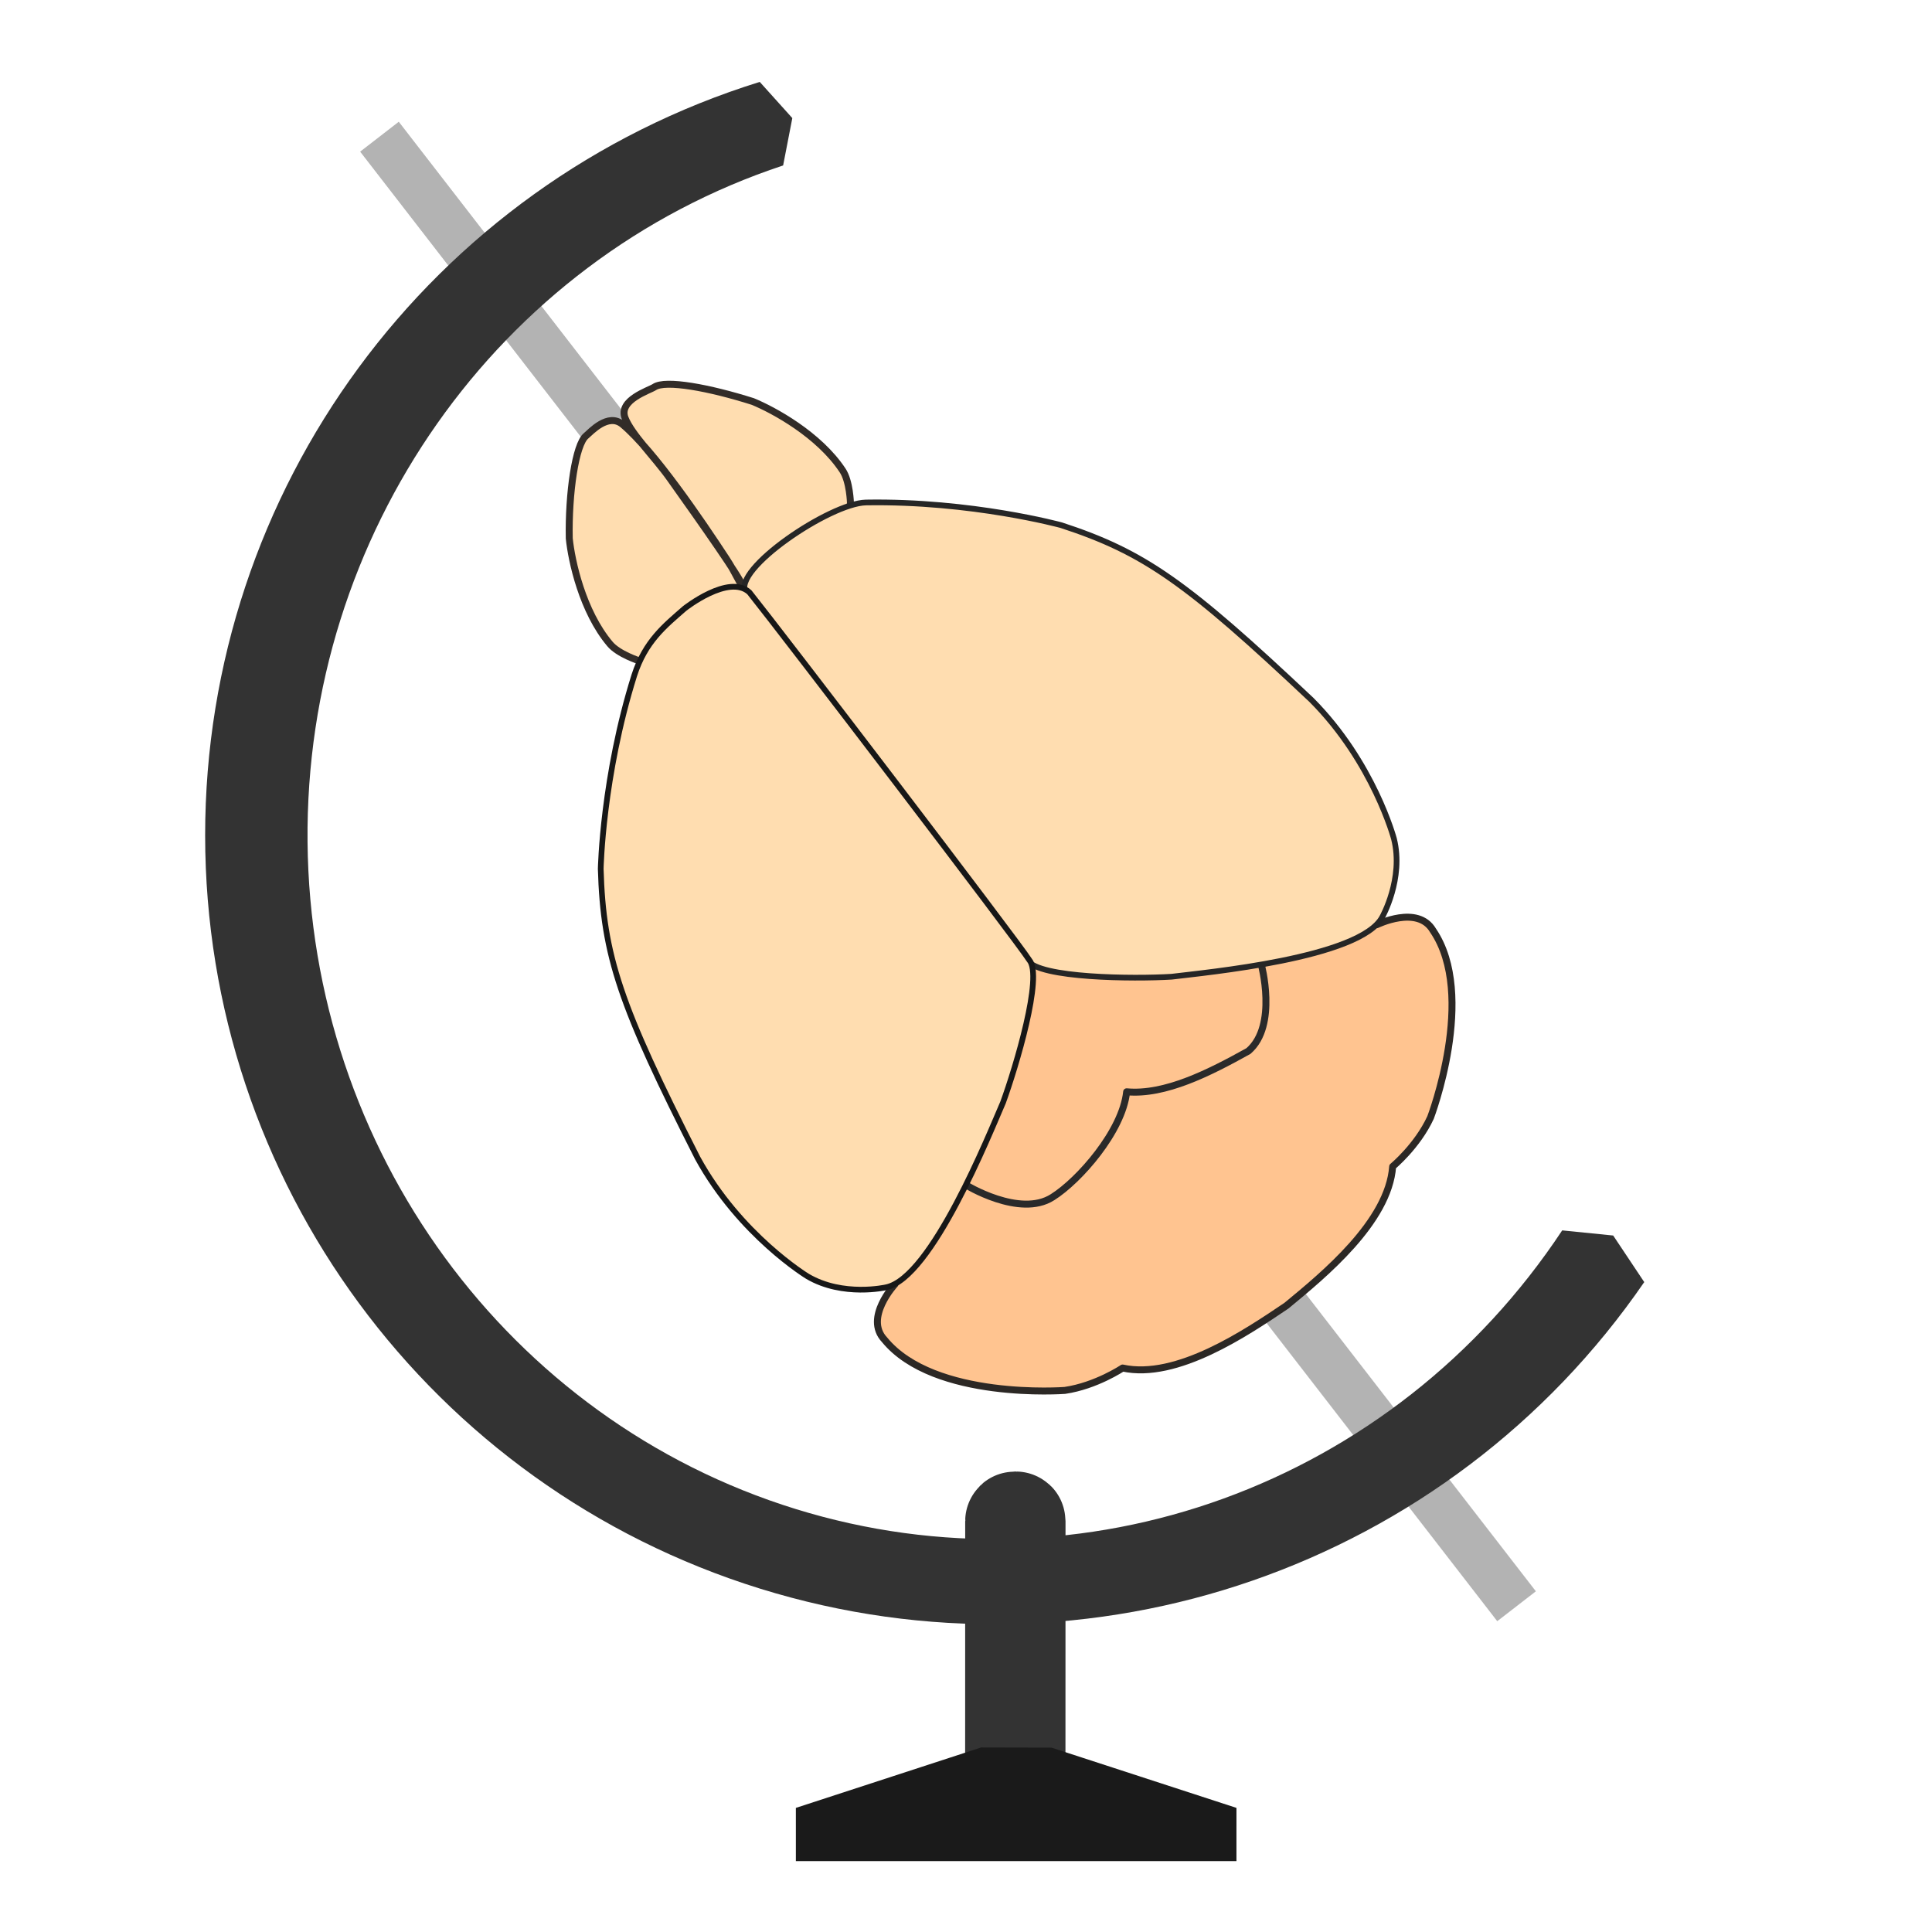 <?xml version="1.0" encoding="UTF-8" standalone="no"?>
<svg xmlns:dc="http://purl.org/dc/elements/1.1/" xmlns:cc="http://creativecommons.org/ns#" xmlns:rdf="http://www.w3.org/1999/02/22-rdf-syntax-ns#" xmlns:svg="http://www.w3.org/2000/svg" xmlns="http://www.w3.org/2000/svg" xmlns:sodipodi="http://sodipodi.sourceforge.net/DTD/sodipodi-0.dtd" xmlns:inkscape="http://www.inkscape.org/namespaces/inkscape" inkscape:version="1.0 (4035a4f, 2020-05-01)" sodipodi:docname="BG_logo_mini.svg" id="svg852" style="clip-rule:evenodd;fill-rule:evenodd" xml:space="preserve" version="1.1" viewBox="0 0 1400 1400" height="1400" width="1400"><defs id="defs856"/>
    <g id="g850" transform="translate(-3951.581,2024.025)">
        <g id="g840" transform="translate(58.042,173.808)">
            <g transform="matrix(9.515,3.339,-3.339,9.515,4668.98,-3999.8)" id="globe">
                <path style="fill:none;fill-rule:nonzero;stroke:#b3b3b3;stroke-width:3.51px" d="m 15.593,194.32 112.071,72.589" id="path94"/>
                <path style="fill:#333333;fill-rule:nonzero" d="m 75.963,283.716 c -24.814,0.908 -47.332,-14.437 -55.562,-37.865 -8.23,-23.427 -0.257,-49.484 19.674,-64.295 l 3.07,1.679 0.504,3.43 c -17.128,13.214 -23.671,36.379 -16.152,57.185 7.518,20.806 27.352,34.425 48.964,33.62 21.611,-0.805 39.984,-15.847 45.355,-37.133 l 3.579,-0.865 3.214,2.419 c -6.496,23.966 -27.831,40.917 -52.646,41.825 z" id="path86"/>
                <g transform="matrix(-0.944,0.331,0.331,0.944,0,0)" id="rect931">
                    <path id="path835" style="fill:#999999;stroke:#333333;stroke-width:7.06px" d="m 3.934,287.913 c 0,-0.021 -0.017,-0.037 -0.037,-0.037 H 3.824 c -0.02,0 -0.037,0.016 -0.037,0.037 v 17.238 c 0,0.02 0.017,0.036 0.037,0.036 h 0.073 c 0.02,0 0.037,-0.016 0.037,-0.036 z"/>
                </g>
                <path style="fill:#1a1a1a;fill-rule:nonzero;stroke:#1a1a1a;stroke-width:0.75px" d="m 114.257,290.625 -29.167,10.235 -1.052,-2.996 10.86,-8.303 4.665,-1.625 13.643,-0.308 z" id="path933"/>
            </g>
        </g>
        <g id="g848" transform="translate(58.042,173.808)">
            <g transform="matrix(9.515,3.339,-3.339,9.515,3950.09,-3430.63)" id="brain">
                <path style="fill:#ffc490;fill-rule:nonzero;stroke:#2c2825;stroke-width:0.5px;stroke-linejoin:round;stroke-miterlimit:2" d="m 150.552,147.155 c 0,0 2.299,-2.351 3.95,-0.944 4.531,3.34 4.28,12.741 4.28,12.741 -0.216,2.255 -1.403,4.222 -1.403,4.222 1.041,3.848 -2.104,9.012 -3.893,11.968 -2.064,2.772 -5.664,7.631 -9.624,8.122 0,0 -1.376,1.841 -3.384,2.893 0,0 -8.622,3.785 -13.43,0.857 -1.929,-0.994 -0.618,-4.008 -0.618,-4.008 l -9.837,-32.778 z" id="path896"/>
                <path style="fill:#ffc490;fill-rule:nonzero;stroke:#2a2a2a;stroke-width:0.5px;stroke-linejoin:round;stroke-miterlimit:2" d="m 143.641,152.566 c 0,0 2.614,3.778 1.21,6.211 -2.132,2.404 -4.602,4.987 -7.288,5.661 0.657,2.766 -1.114,7.145 -2.513,8.905 -1.725,2.218 -6.216,1.229 -6.216,1.229 l -10.011,-22.665 z" id="path894"/>
                <path style="fill:#ffddb0;fill-rule:nonzero;stroke:#322c28;stroke-width:0.5px;stroke-linejoin:round;stroke-miterlimit:2" d="m 104.837,131.114 c 0,0 -0.563,-1.491 -1.329,-2.058 -2.445,-1.852 -6.097,-2.446 -7.723,-2.529 -3.25,0.1 -6.452,0.588 -7.021,1.373 -0.246,0.327 -2.148,1.733 -1.244,2.782 0.835,0.968 2.935,1.942 4.474,3.03 3.431,2.423 7.138,5.079 7.474,5.551 -0.228,-0.053 -0.723,-0.674 -1.742,-1.453 -2.644,-2.022 -7.462,-5.586 -10.219,-6.628 -1.274,-0.481 -1.997,1.289 -2.207,1.638 -0.513,0.823 0.165,4.315 1.301,7.358 0.691,1.471 2.622,4.624 5.263,6.184 0.815,0.494 2.41,0.451 2.41,0.451 l 11.309,-3.797 z" id="path888"/>
                <path style="fill:#ffddb0;fill-rule:nonzero;stroke:#262626;stroke-width:0.41px;stroke-linejoin:round;stroke-miterlimit:2" d="m 127.713,157.881 c 1.192,0.949 7.673,-1.266 10.159,-2.315 2.214,-1.098 12.355,-5.745 12.864,-9.05 0,0 0.562,-3.128 -1.066,-5.593 0,0 -3.182,-4.692 -8.897,-7.453 -11.258,-5.005 -14.849,-6.031 -21.124,-5.896 0,0 -6.652,0.468 -13.794,3.111 -2.41,0.912 -7.495,7.743 -6.001,8.965" id="path878"/>
                <path style="fill:#ffddb0;fill-rule:nonzero;stroke:#171717;stroke-width:0.41px;stroke-linejoin:round;stroke-miterlimit:2" d="m 127.827,157.821 c 1.331,0.743 1.642,7.588 1.609,10.283 -0.181,2.462 -0.657,13.594 -3.529,15.314 0,0 -2.687,1.701 -5.589,1.128 0,0 -5.552,-1.169 -10.271,-5.41 -8.896,-8.516 -11.204,-11.449 -13.45,-17.301 0,0 -2.08,-6.327 -2.329,-13.929 -0.065,-2.573 0.898,-4.086 1.82,-5.717 0,0 2.165,-3.431 4.009,-2.643 3.283,2.053 26.523,17.314 27.73,18.275 z" id="path6621-7"/>
            </g>
        </g>
    </g>
</svg>
